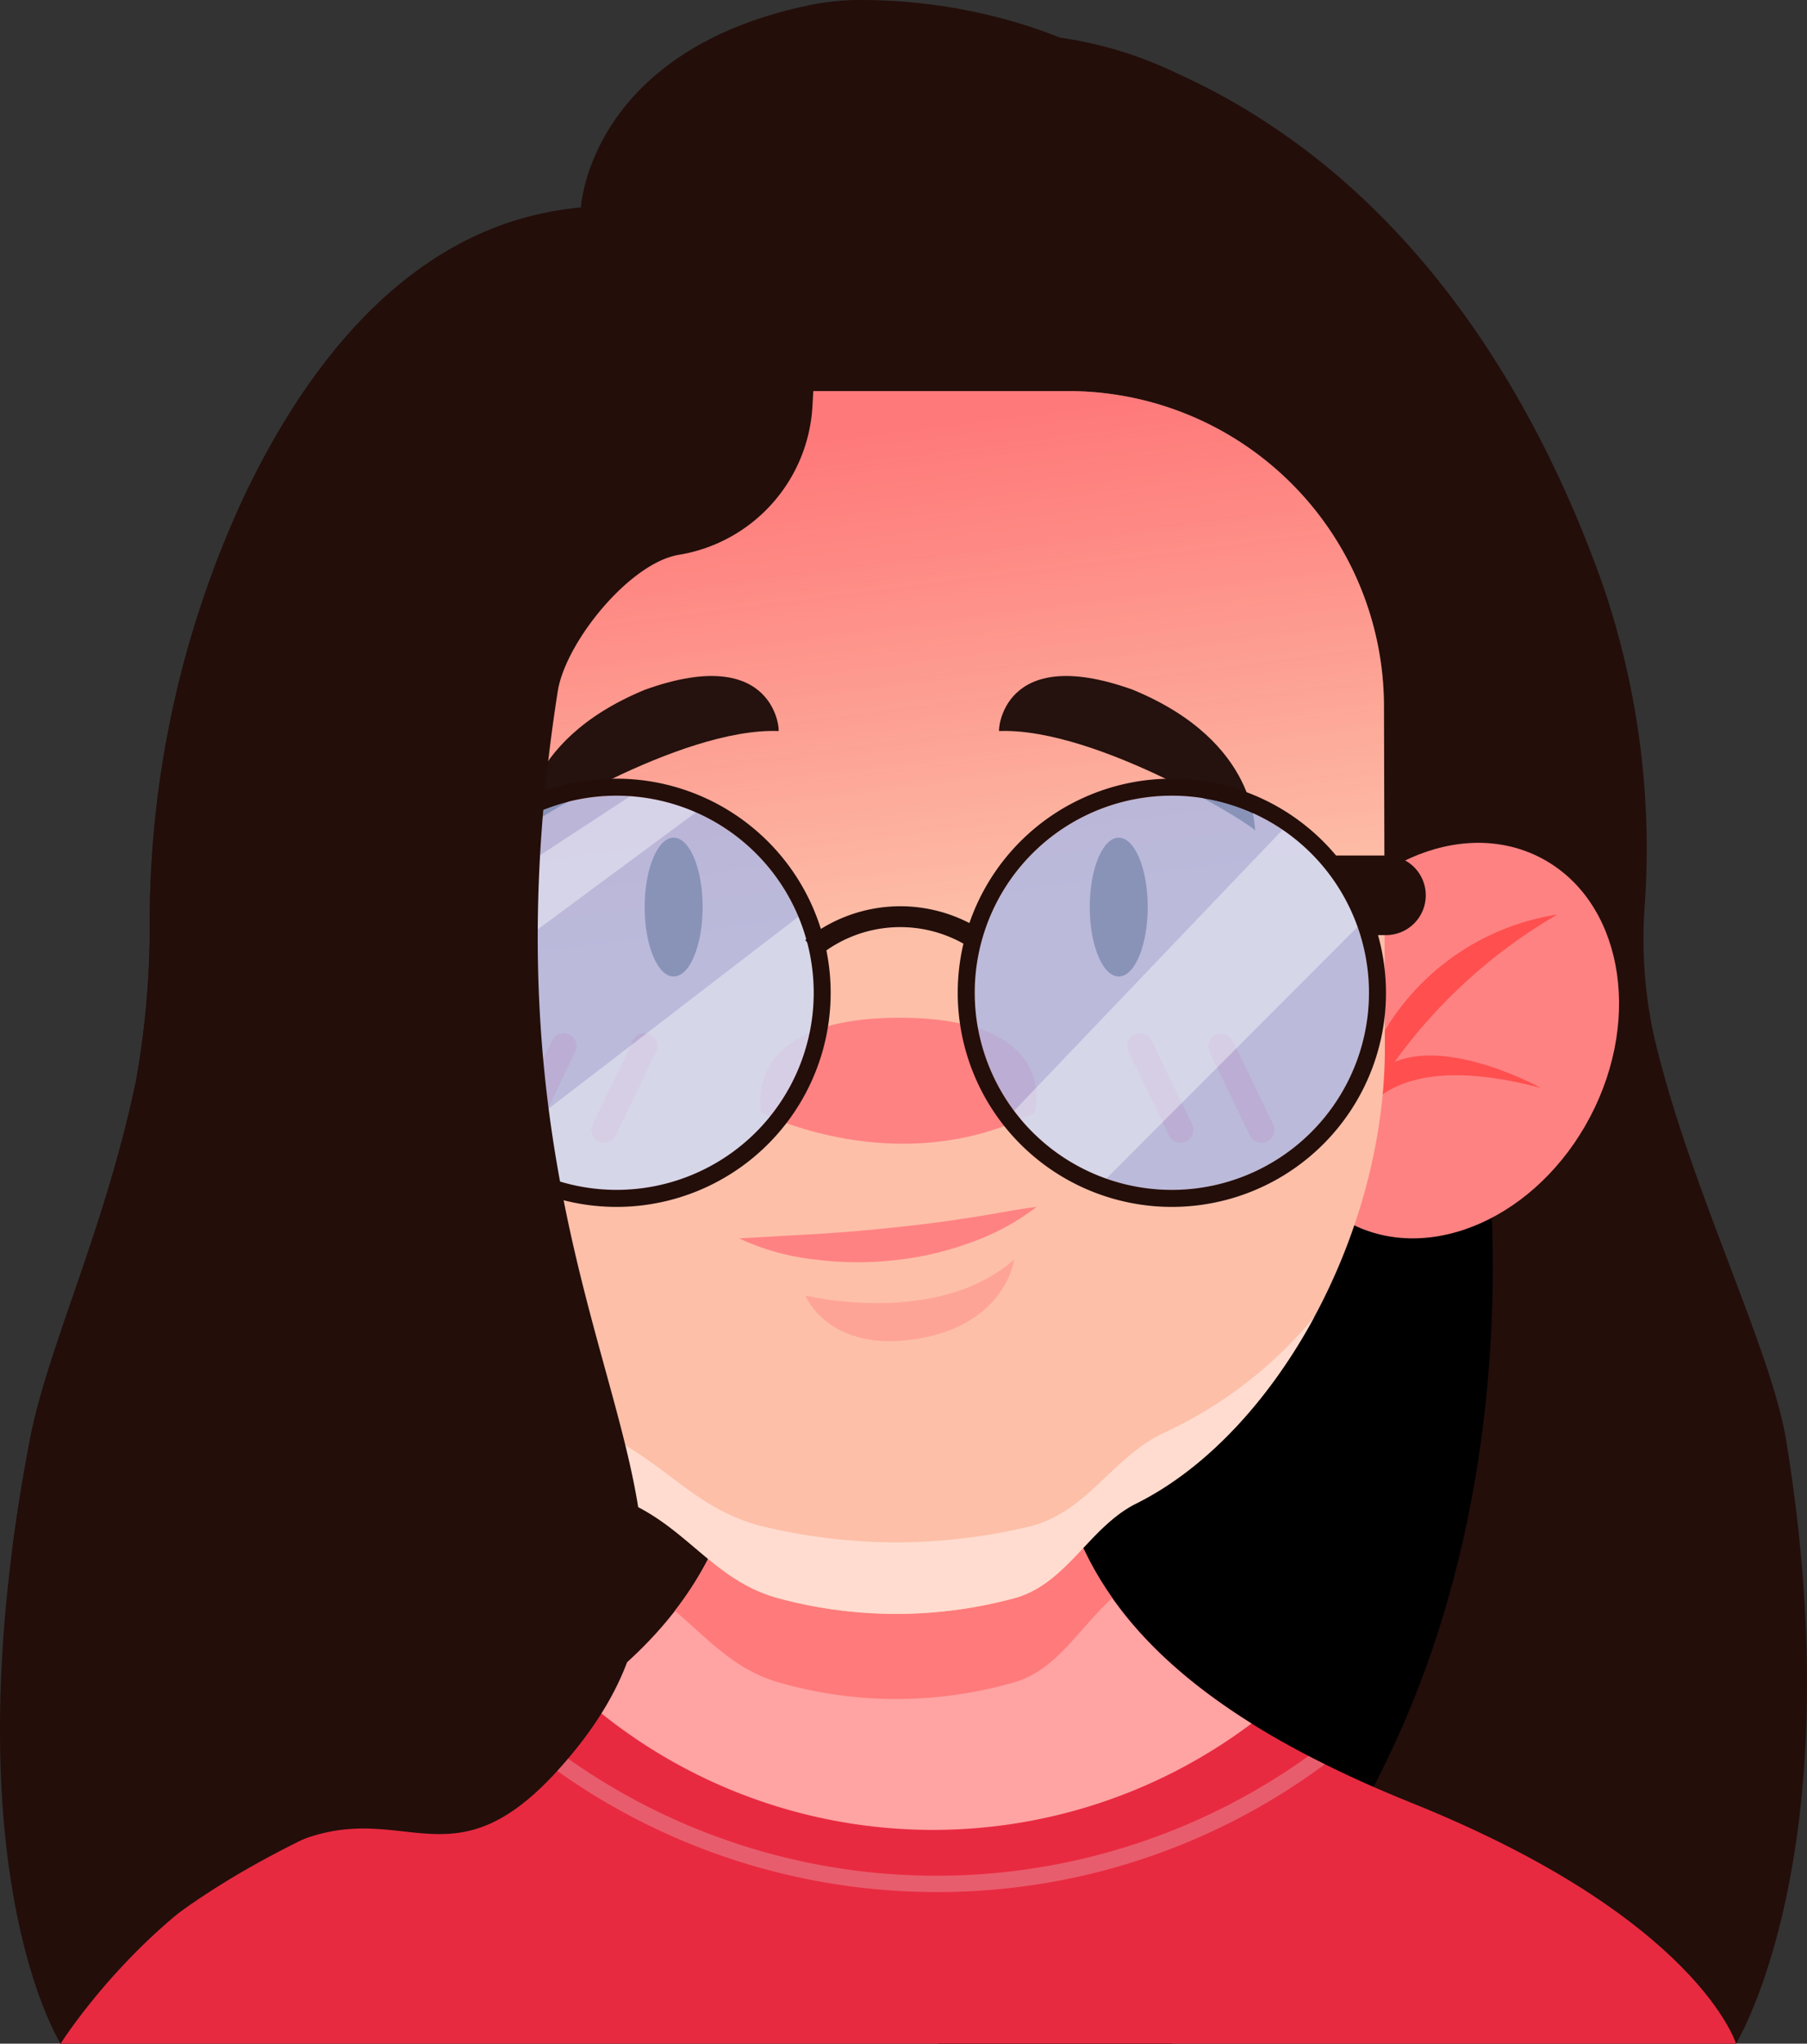 <svg xmlns="http://www.w3.org/2000/svg" xmlns:xlink="http://www.w3.org/1999/xlink" width="110.973" height="125.511" viewBox="0 0 110.973 125.511">
  <rect x="0" y="0" width="110.973" height="125.511" fill="#333333" stroke="none"/>
  <defs>
    <linearGradient id="linear-gradient" x1="0.461" y1="0.03" x2="0.51" y2="0.5" gradientUnits="objectBoundingBox">
      <stop offset="0" stop-color="#ff2441"/>
      <stop offset="0.209" stop-color="#ff2441" stop-opacity="0.792"/>
      <stop offset="0.885" stop-color="#ff2441" stop-opacity="0"/>
    </linearGradient>
  </defs>
  <g id="Group_103" data-name="Group 103" transform="translate(-50.086 -277.718)">
    <path id="Path_102" data-name="Path 102" d="M159.773,366.138c-.919-5.623-6.06-15.8-8.149-24.959a27.825,27.825,0,0,1-.536-7.786,49.962,49.962,0,0,0-2.6-19.842c-3.791-10.663-11.4-24.7-26.2-31.368a24.423,24.423,0,0,0-7.1-2.154c-.421-.166-.844-.327-1.274-.476a33.084,33.084,0,0,0-4.549-1.22,33.871,33.871,0,0,0-6.443-.615h-.016a15.317,15.317,0,0,0-3.117.319c-13.538,2.824-14.027,12.42-14.027,12.42-10.159.932-16.677,9.3-20.721,17.829a62.107,62.107,0,0,0-5.758,25.987,54.284,54.284,0,0,1-.843,9.819c-1.932,9.235-5.425,16.342-6.518,22.046-5.037,26.266,1.887,37.091,1.887,37.091H156.7S163.922,391.512,159.773,366.138Z" fill="#230e0a"/>
    <path id="Path_103" data-name="Path 103" d="M107.736,403.229h14.329c26.53-23.367,18.582-60.824,18.582-60.824l-35.391.6Z"/>
    <g id="Group_102" data-name="Group 102">
      <g id="Group_95" data-name="Group 95">
        <g id="Group_78" data-name="Group 78">
          <path id="Path_104" data-name="Path 104" d="M136.775,388.443c-17.572-7.071-23.358-15.857-21.858-28.5H95.6c1.5,12.643-4.286,21.429-21.858,28.5s-19.928,14.786-19.928,14.786H156.7S154.346,395.515,136.775,388.443Z" fill="#e82a40"/>
          <path id="Path_105" data-name="Path 105" d="M107.587,393.917a39.862,39.862,0,0,0,23.865-7.851c-.338-.168-.673-.336-1-.505a39.178,39.178,0,0,1-47.678-1.513c-.3.18-.608.358-.921.536A40.169,40.169,0,0,0,107.587,393.917Z" fill="#e8e1e2" opacity="0.28"/>
          <g id="Group_77" data-name="Group 77">
            <path id="Path_106" data-name="Path 106" d="M85.891,382a32.557,32.557,0,0,0,41.058,1.567c-9.914-6.2-13.206-13.731-12.032-23.628H95.6C96.672,369.021,93.992,376.11,85.891,382Z" fill="#ffa3a3"/>
            <path id="Path_107" data-name="Path 107" d="M118.4,375.861c-3.215-4.562-4.207-9.785-3.48-15.918H95.6c.77,6.489-.394,11.957-4.071,16.7,2,1.685,3.624,3.607,6.383,4.4a26.057,26.057,0,0,0,14.466-.01C115.007,380.277,116.395,377.646,118.4,375.861Z" fill="#ff7a7a"/>
          </g>
        </g>
        <g id="Group_94" data-name="Group 94">
          <g id="Group_82" data-name="Group 82">
            <g id="Group_79" data-name="Group 79">
              <path id="Path_108" data-name="Path 108" d="M80.283,336.976c3.239,6.195,1.882,13.3-3.032,15.868s-11.521-.372-14.759-6.566-1.882-13.3,3.031-15.868S77.044,330.781,80.283,336.976Z" fill="#ff8282"/>
              <path id="Path_109" data-name="Path 109" d="M77.441,348.8c-.019-.252-.067-.47-.093-.714.036.177.059.323.072.44a9.1,9.1,0,0,0-.535-3.1,15.024,15.024,0,0,0-12.363-11.542,32.413,32.413,0,0,1,9.989,9.046c-3.526-1.436-8.975,1.605-8.975,1.605,6.465-1.714,9.406-.3,10.756,1.352A14.364,14.364,0,0,1,77.441,348.8Z" fill="#ff4f4f"/>
            </g>
            <g id="Group_81" data-name="Group 81">
              <g id="Group_80" data-name="Group 80">
                <path id="Path_110" data-name="Path 110" d="M129.965,336.976c-3.238,6.195-1.881,13.3,3.032,15.868s11.521-.372,14.76-6.566,1.881-13.3-3.032-15.868S133.2,330.781,129.965,336.976Z" fill="#ff8282"/>
                <path id="Path_111" data-name="Path 111" d="M132.807,348.8c.02-.252.067-.47.094-.714-.037.177-.06.323-.073.44a9.125,9.125,0,0,1,.535-3.1,15.025,15.025,0,0,1,12.364-11.542,32.389,32.389,0,0,0-9.989,9.046c3.525-1.436,8.974,1.605,8.974,1.605-6.465-1.714-9.406-.3-10.756,1.352A14.363,14.363,0,0,0,132.807,348.8Z" fill="#ff4f4f"/>
              </g>
            </g>
          </g>
          <g id="Group_93" data-name="Group 93">
            <g id="Group_83" data-name="Group 83">
              <path id="Path_112" data-name="Path 112" d="M96.075,301.737a20.756,20.756,0,0,0-20.756,20.541l-.207,19.789c0,10.834,5.461,24.157,13.714,27.985,3.589,1.665,5.212,4.787,9.081,5.83a27.784,27.784,0,0,0,14.466-.008c3.228-.875,4.584-4.373,7.493-5.822,8.483-4.225,15.27-16.411,15.27-27.985l-.056-20.993a19.388,19.388,0,0,0-19.388-19.337Z" fill="#fdbfa8"/>
              <path id="Path_113" data-name="Path 113" d="M96.075,301.737a20.756,20.756,0,0,0-20.756,20.541l-.207,19.789c0,10.834,5.461,24.157,13.714,27.985,3.589,1.665,5.212,4.787,9.081,5.83a27.784,27.784,0,0,0,14.466-.008c3.228-.875,4.584-4.373,7.493-5.822,8.483-4.225,15.27-16.411,15.27-27.985l-.056-20.993a19.388,19.388,0,0,0-19.388-19.337Z" opacity="0.45" fill="url(#linear-gradient)"/>
              <path id="Path_114" data-name="Path 114" d="M99.54,357.284s8.11,1.974,12.832-2.222c0,0-.491,3.984-5.952,4.881S99.54,357.284,99.54,357.284Z" fill="#ff7a7a" opacity="0.38"/>
              <path id="Path_115" data-name="Path 115" d="M121.7,365.654c-3.27,1.449-4.795,4.947-8.423,5.821a34.968,34.968,0,0,1-16.262.009c-4.349-1.043-6.173-4.165-10.207-5.83a19.559,19.559,0,0,1-7.139-5.386c2.337,4.446,5.466,8.07,9.161,9.784,3.589,1.665,5.212,4.787,9.081,5.83a27.784,27.784,0,0,0,14.466-.008c3.228-.875,4.584-4.373,7.493-5.822,4.3-2.142,8.162-6.336,10.928-11.456A26.23,26.23,0,0,1,121.7,365.654Z" fill="#ffdccf"/>
            </g>
            <g id="Group_92" data-name="Group 92">
              <g id="Group_90" data-name="Group 90">
                <g id="Group_85" data-name="Group 85">
                  <g id="Group_84" data-name="Group 84">
                    <path id="Path_116" data-name="Path 116" d="M120.572,333.426c0,2.355-.8,4.264-1.781,4.264s-1.781-1.909-1.781-4.264.8-4.263,1.781-4.263S120.572,331.072,120.572,333.426Z" fill="#25110d"/>
                  </g>
                  <path id="Path_117" data-name="Path 117" d="M127.177,328.76c.23-.134-9.636-6.369-15.729-6.145-.076.1.122-5.441,8.2-2.539C127.483,323.3,127.107,328.85,127.177,328.76Z" fill="#25110d"/>
                </g>
                <g id="Group_87" data-name="Group 87">
                  <g id="Group_86" data-name="Group 86">
                    <ellipse id="Ellipse_4" data-name="Ellipse 4" cx="1.781" cy="4.264" rx="1.781" ry="4.264" transform="translate(89.676 329.163)" fill="#25110d"/>
                  </g>
                  <path id="Path_118" data-name="Path 118" d="M82.17,328.76c-.23-.134,9.637-6.369,15.729-6.145.076.1-.122-5.441-8.2-2.539C81.864,323.3,82.24,328.85,82.17,328.76Z" fill="#25110d"/>
                </g>
                <g id="Group_88" data-name="Group 88">
                  <path id="Path_119" data-name="Path 119" d="M87.189,347.9a.788.788,0,0,1-.71-1.131l2.487-5.149a.788.788,0,1,1,1.42.685L87.9,347.458A.79.79,0,0,1,87.189,347.9Z" fill="#ff8282"/>
                  <path id="Path_120" data-name="Path 120" d="M82.215,347.9a.788.788,0,0,1-.709-1.131l2.487-5.149a.788.788,0,1,1,1.42.685l-2.487,5.149A.788.788,0,0,1,82.215,347.9Z" fill="#ff8282"/>
                </g>
                <g id="Group_89" data-name="Group 89">
                  <path id="Path_121" data-name="Path 121" d="M122.587,347.9a.788.788,0,0,1-.711-.446l-2.487-5.149a.788.788,0,1,1,1.42-.685l2.487,5.149a.788.788,0,0,1-.709,1.131Z" fill="#ff8282"/>
                  <path id="Path_122" data-name="Path 122" d="M127.56,347.9a.787.787,0,0,1-.71-.446l-2.488-5.149a.789.789,0,0,1,1.421-.685l2.487,5.149a.788.788,0,0,1-.71,1.131Z" fill="#ff8282"/>
                </g>
              </g>
              <g id="Group_91" data-name="Group 91">
                <path id="Path_123" data-name="Path 123" d="M96.831,346.055s8.4,4.288,16.807,0c0,0,1.715-5.861-8.4-5.831C95.445,340.253,96.831,346.055,96.831,346.055Z" fill="#ff8282"/>
                <path id="Path_124" data-name="Path 124" d="M95.477,353.773l4.654-.263c1.522-.088,3.027-.217,4.524-.371s2.994-.324,4.493-.565c1.512-.2,3-.531,4.6-.734a14.659,14.659,0,0,1-4.216,2.247,19.1,19.1,0,0,1-4.676,1.042,20.4,20.4,0,0,1-4.782-.066A14.594,14.594,0,0,1,95.477,353.773Z" fill="#ff8282"/>
              </g>
            </g>
          </g>
        </g>
      </g>
      <g id="Group_101" data-name="Group 101">
        <g id="Group_100" data-name="Group 100">
          <g id="Group_97" data-name="Group 97">
            <g id="Group_96" data-name="Group 96">
              <circle id="Ellipse_5" data-name="Ellipse 5" cx="12.105" cy="12.105" r="12.105" transform="translate(75.849 326.585)" fill="#a7b9eb" opacity="0.77" style="mix-blend-mode: hue;isolation: isolate"/>
              <path id="Path_125" data-name="Path 125" d="M99.121,334.015,80.573,348.269a12.1,12.1,0,0,0,18.548-14.254Z" fill="#fff" opacity="0.4"/>
              <path id="Path_126" data-name="Path 126" d="M88.778,326.626l-12.214,7.995a12.057,12.057,0,0,0-.715,4.069,12.246,12.246,0,0,0,.089,1.416L92.82,327.611A12.016,12.016,0,0,0,88.778,326.626Z" fill="#fff" opacity="0.4"/>
              <path id="Path_127" data-name="Path 127" d="M87.954,326.585A12.105,12.105,0,1,1,75.849,338.69a12.1,12.1,0,0,1,12.105-12.105m0-1.045A13.15,13.15,0,1,0,101.1,338.69a13.165,13.165,0,0,0-13.149-13.15Z" fill="#230e0a"/>
            </g>
          </g>
          <g id="Group_99" data-name="Group 99">
            <g id="Group_98" data-name="Group 98">
              <path id="Path_128" data-name="Path 128" d="M134.158,338.69a12.105,12.105,0,1,1-12.105-12.105A12.1,12.1,0,0,1,134.158,338.69Z" fill="#a7b9eb" opacity="0.77" style="mix-blend-mode: hue;isolation: isolate"/>
              <path id="Path_129" data-name="Path 129" d="M128.853,328.676l-16.481,17.259a12.113,12.113,0,0,0,5.663,4.162l15.416-15.453A12.129,12.129,0,0,0,128.853,328.676Z" fill="#fff" opacity="0.4"/>
              <path id="Path_130" data-name="Path 130" d="M122.053,326.585a12.105,12.105,0,1,1-12.105,12.105,12.1,12.1,0,0,1,12.105-12.105m0-1.045a13.15,13.15,0,1,0,13.15,13.15,13.164,13.164,0,0,0-13.15-13.15Z" fill="#230e0a"/>
            </g>
          </g>
          <path id="Path_131" data-name="Path 131" d="M100.408,336.409l-.868-.953a9.235,9.235,0,0,1,10.547-.789l-.629,1.125A7.914,7.914,0,0,0,100.408,336.409Z" fill="#230e0a"/>
        </g>
        <path id="Path_132" data-name="Path 132" d="M79.23,330.311a2.424,2.424,0,0,0-.5-.052h-3.3a2.445,2.445,0,1,0,0,4.889h.945A12.083,12.083,0,0,1,79.23,330.311Z" fill="#230e0a"/>
        <path id="Path_133" data-name="Path 133" d="M131.451,330.311a2.416,2.416,0,0,1,.5-.052h3.3a2.445,2.445,0,0,1,0,4.889H134.3A12.083,12.083,0,0,0,131.451,330.311Z" fill="#230e0a"/>
      </g>
    </g>
    <path id="Path_134" data-name="Path 134" d="M91.78,311.791h0a9.8,9.8,0,0,0,8.2-9.12l.233-4.175L82.006,291.18c-8.044,2.379-13.444,9.679-16.965,17.106a62.107,62.107,0,0,0-5.758,25.987,54.284,54.284,0,0,1-.843,9.819c-1.932,9.235-5.425,16.342-6.518,22.046-.464,2.417-.824,4.7-1.1,6.858,1.582,16.5,2.987,30.233,2.987,30.233s5.792-9.209,14.927-12.564c6.271-2.305,9.2,2.852,15.6-4.216,14.548-16.079-6.315-25.865,0-66.259C84.807,317.165,88.758,312.285,91.78,311.791Z" fill="#230e0a"/>
  </g>
</svg>
